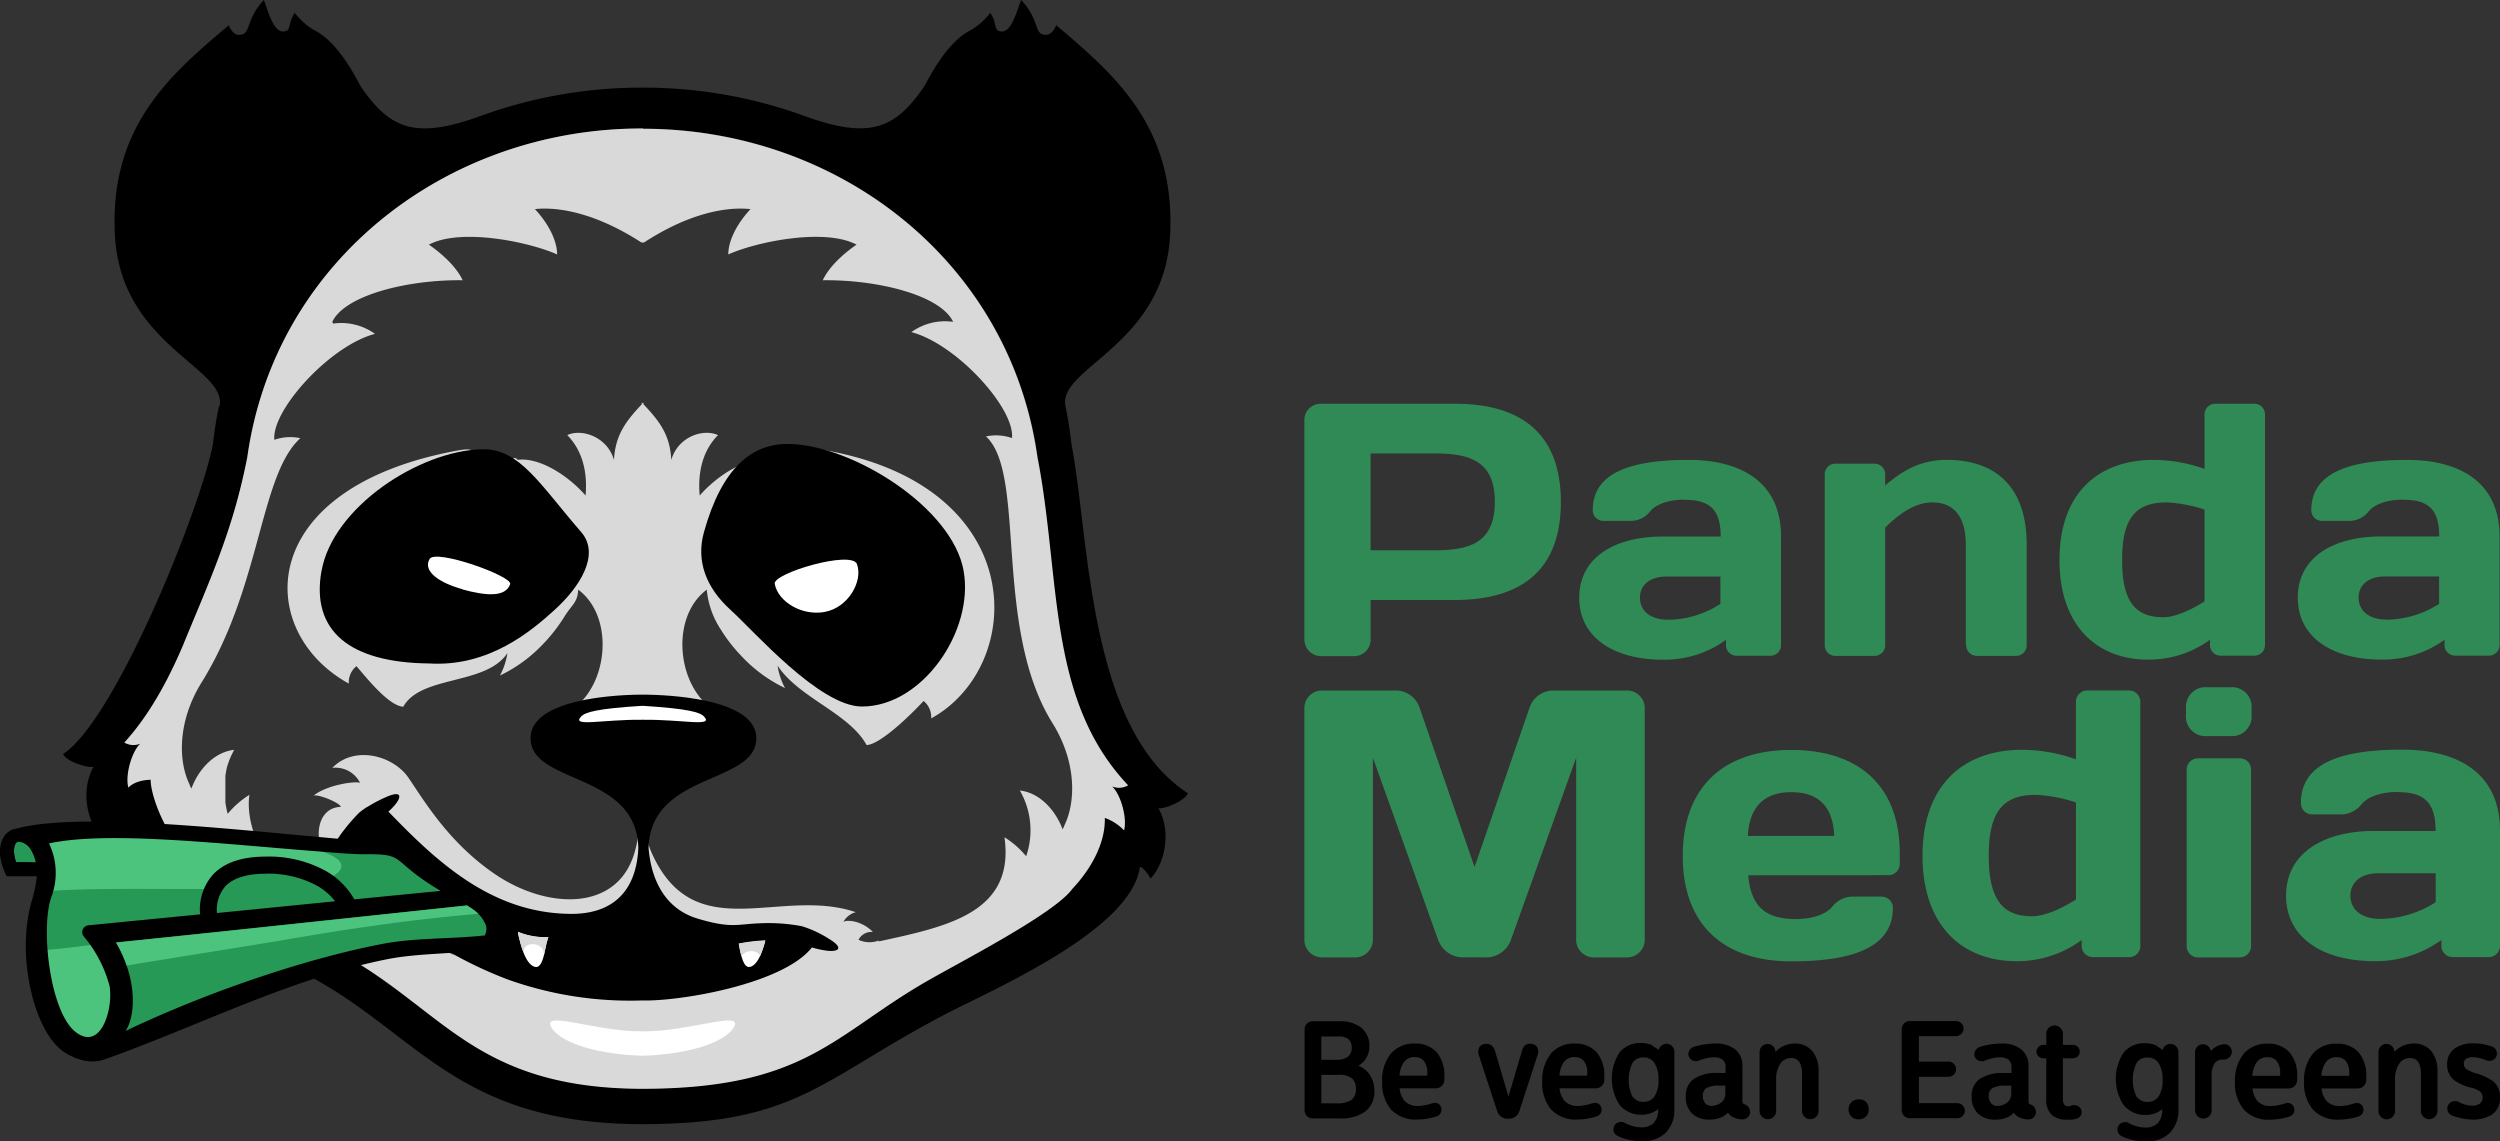 <svg id="Layer_1" data-name="Layer 1" xmlns="http://www.w3.org/2000/svg" viewBox="0 0 471.89 215.46"><rect x="0" y="0" width="471.89" height="215.46" fill="#333333" stroke="none"/><defs><style>.cls-1{fill:#308a56;}.cls-2{fill:#259955;}.cls-2,.cls-3,.cls-4,.cls-5,.cls-7{fill-rule:evenodd;}.cls-3,.cls-6{fill:#d9d9d9;}.cls-5{fill:#fff;}.cls-7{fill:#4cc47e;}</style></defs><title>logo</title><path class="cls-1" d="M455.81,281.47c6.52,0,11.35,1.36,11.35,9.14s-4.83,9.14-11.35,9.14h-12.1V281.47Zm-21.54-9.38a3.06,3.06,0,0,0-3.06,3.13V316.6a3.16,3.16,0,0,0,3.13,3.13h6.25a3.12,3.12,0,0,0,3.13-3.13v-7.47h15.9c12.64,0,20-5.71,20-18.52s-7.41-18.52-20-18.52Zm65.65,40.77c-3.53,0-5.37-1.77-5.37-4.15s1.83-4,5-4h10.19v5.16a18.6,18.6,0,0,1-9.85,3ZM503,290.23c4.55,0,6.79,1.63,6.79,6.93h-11c-8.9,0-15.7,3.87-15.7,11.55s6.8,11.69,15.7,11.69a19.8,19.8,0,0,0,12-3.74v1a2,2,0,0,0,2,2h6.39a2,2,0,0,0,2-2V297.17c0-10.4-7.68-14.48-17.46-14.48-11,0-18.08,2.45-18.08,9.51a2,2,0,0,0,2,2h5a4.65,4.65,0,0,0,3.81-1.77c1.16-1.43,3.67-2.24,6.46-2.24Zm53.14,27.45a2,2,0,0,0,2,2h7.41a2,2,0,0,0,2-2v-19c0-11.28-6.25-16-15.09-16-5.1,0-8.5,2.18-11.62,4.83v-2.11a2,2,0,0,0-2-2h-7.41a2,2,0,0,0-2,2v32.28a2,2,0,0,0,2,2h7.41a2,2,0,0,0,2-2V295.47c2.45-2.45,5.57-4.76,8.9-4.76,3.74,0,6.32,2.31,6.32,8v19Zm37.1-5.3c-5.44,0-7.68-3.33-7.68-10.8s2.24-10.87,8.36-10.87a26.59,26.59,0,0,1,7.2,1.36V309.4c-2.38,1.49-5.44,3-7.88,3Zm-2.72,8a19.44,19.44,0,0,0,11.62-3.74v1a2,2,0,0,0,2,2h6.39a2,2,0,0,0,2-2V274.15a2,2,0,0,0-2-2.06h-7.41a2,2,0,0,0-2,2.06v10.24a28.82,28.82,0,0,0-9.58-1.7c-10.6,0-17.8,6.39-17.8,18.89s7.13,18.82,16.79,18.82Zm45.05-7.54c-3.53,0-5.37-1.77-5.37-4.15s1.83-4,5-4H645.4v5.16a18.6,18.6,0,0,1-9.85,3Zm3.06-22.63c4.55,0,6.79,1.63,6.79,6.93h-11c-8.9,0-15.7,3.87-15.7,11.55s6.8,11.69,15.7,11.69a19.8,19.8,0,0,0,12-3.74v1a2,2,0,0,0,2,2h6.39a2,2,0,0,0,2-2V297.17c0-10.4-7.68-14.48-17.46-14.48-11,0-18.08,2.45-18.08,9.51a2,2,0,0,0,2,2h5a4.65,4.65,0,0,0,3.81-1.77c1.16-1.43,3.67-2.24,6.46-2.24Z" transform="translate(-185 -195.88)"/><path class="cls-1" d="M465.84,376.59a5,5,0,0,0,4.31-3.17l12.36-34.52V373.2a3.32,3.32,0,0,0,3.31,3.39h6.32a3.32,3.32,0,0,0,3.31-3.39V329.61a3.31,3.31,0,0,0-3.23-3.39h-14.3a4.78,4.78,0,0,0-4.24,3.32l-10.35,30-10.35-30a4.78,4.78,0,0,0-4.24-3.32h-14.3a3.31,3.31,0,0,0-3.23,3.39V373.2a3.32,3.32,0,0,0,3.31,3.39h6.32a3.32,3.32,0,0,0,3.3-3.39V338.89l12.36,34.52a5,5,0,0,0,4.31,3.17Zm75.59-15.52a2.12,2.12,0,0,0,2.16-2.16v-2c0-12.65-7.69-19.47-20.48-19.47s-20.48,7-20.48,20,7.69,19.9,20.48,19.9c11.5,0,19.18-2.59,19.18-10.06a2.12,2.12,0,0,0-2.16-2.16h-5.25a4.92,4.92,0,0,0-4,1.87c-1.22,1.51-3.88,2.37-6.9,2.37-5.89,0-8.48-2.52-9-8.26ZM523.1,345.41c5.32,0,7.9,2.87,8.12,8.26H514.91c.29-5.39,3-8.26,8.19-8.26Zm45.41,23.42c-5.75,0-8.12-3.52-8.12-11.42s2.37-11.5,8.84-11.5a28.11,28.11,0,0,1,7.62,1.44v18.32c-2.51,1.58-5.75,3.16-8.33,3.16Zm-2.87,8.48a20.56,20.56,0,0,0,12.29-4v1.08a2.12,2.12,0,0,0,2.16,2.16h6.75a2.12,2.12,0,0,0,2.16-2.16v-46a2.13,2.13,0,0,0-2.16-2.18H579a2.13,2.13,0,0,0-2.16,2.18v10.82a30.47,30.47,0,0,0-10.13-1.8c-11.21,0-18.82,6.75-18.82,20s7.54,19.9,17.75,19.9Zm42.1-.72a2.12,2.12,0,0,0,2.16-2.16V341.17a2.12,2.12,0,0,0-2.16-2.15h-7.83a2.12,2.12,0,0,0-2.16,2.15v33.27a2.12,2.12,0,0,0,2.16,2.16Zm-10.13-45.77a3.7,3.7,0,0,0,4,4H606a3.7,3.7,0,0,0,4-4V329.6a3.7,3.7,0,0,0-4-4h-4.38a3.7,3.7,0,0,0-4,4v1.22Zm36.72,38.51c-3.74,0-5.68-1.87-5.68-4.38s1.94-4.24,5.32-4.24h10.78v5.46a19.66,19.66,0,0,1-10.42,3.16Zm3.23-23.93c4.81,0,7.18,1.72,7.18,7.33H633.11c-9.41,0-16.6,4.1-16.6,12.21s7.18,12.36,16.6,12.36a21,21,0,0,0,12.72-4v1.08a2.12,2.12,0,0,0,2.15,2.16h6.75a2.12,2.12,0,0,0,2.16-2.16v-21.7c0-11-8.12-15.3-18.47-15.3-11.64,0-19.11,2.59-19.11,10.06a2.12,2.12,0,0,0,2.16,2.16h5.25a4.92,4.92,0,0,0,4-1.87c1.22-1.51,3.88-2.37,6.83-2.37Z" transform="translate(-185 -195.88)"/><path d="M514,404.15a.47.47,0,0,0,.26.17h0a1.49,1.49,0,0,1,.77.53h0a1.46,1.46,0,0,1,.3.88,1.5,1.5,0,0,1,0,.18,1.45,1.45,0,0,1-.47.9h0a1.43,1.43,0,0,1-1,.36h-.18a5.36,5.36,0,0,1-1.12-.23h0a2.91,2.91,0,0,1-1-.57h0a2,2,0,0,1-.39-.48,3.6,3.6,0,0,1-1.1.82,5.43,5.43,0,0,1-2.4.5,4.58,4.58,0,0,1-3.27-1.14,4.25,4.25,0,0,1-1.2-3.17,3.9,3.9,0,0,1,1.48-3.34,7.67,7.67,0,0,1,4.54-1.15l1.5,0v-1a1.81,1.81,0,0,0-.61-1.54,2.73,2.73,0,0,0-1.65-.42,6.2,6.2,0,0,0-1.48.2,11.4,11.4,0,0,0-1.38.45,1.16,1.16,0,0,1-.52.08,1.36,1.36,0,0,1-1-.4A1.33,1.33,0,0,1,504,394a1.39,1.39,0,0,1,.66-.5h0a12.64,12.64,0,0,1,2-.47,13.8,13.8,0,0,1,2.1-.18,5.86,5.86,0,0,1,3.76,1.1h0a3.89,3.89,0,0,1,1.37,3.17v6.49a.9.9,0,0,0,.12.53Zm-4-.23a2.27,2.27,0,0,0,.67-1.75v-1.38l-1.22,0h0a4.89,4.89,0,0,0-2.24.42h0a1.59,1.59,0,0,0-.79,1.53,2.07,2.07,0,0,0,.45,1.38,1.47,1.47,0,0,0,1.13.51,3.15,3.15,0,0,0,2-.73Z" transform="translate(-185 -195.88)"/><path d="M442.53,396.09a3.89,3.89,0,0,1-1.12.95,4.67,4.67,0,0,1,1.87,1.35,5.29,5.29,0,0,1,1.14,3.43,4.66,4.66,0,0,1-1.73,3.86,7.61,7.61,0,0,1-4.77,1.31h-5a1.67,1.67,0,0,1-1.23-.44h0a1.67,1.67,0,0,1-.44-1.23v-15a1.68,1.68,0,0,1,.44-1.23h0a1.68,1.68,0,0,1,1.23-.44h4.83a6.48,6.48,0,0,1,4.2,1.2,4.4,4.4,0,0,1,1.53,3.55,4.15,4.15,0,0,1-.92,2.65Zm-5-4.57h-3.13v4.4h2.92a3.29,3.29,0,0,0,2.11-.59h0a2,2,0,0,0,.71-1.61,2.12,2.12,0,0,0-.56-1.66,3,3,0,0,0-2-.54Zm-3.13,12.62h2.92a4.79,4.79,0,0,0,2.71-.6h0a2.37,2.37,0,0,0,.9-2.1,2.61,2.61,0,0,0-.61-1.9h0a3.6,3.6,0,0,0-2.65-.77h-3.26v5.38Zm13.1-9.35a5.72,5.72,0,0,1,4.55-1.93,5.32,5.32,0,0,1,4.15,1.66,6.76,6.76,0,0,1,1.43,4.62v.55a1.71,1.71,0,0,1-.51,1.2,1.77,1.77,0,0,1-1.24.42h-6.7a4.4,4.4,0,0,0,.9,2.32,3.21,3.21,0,0,0,2.58,1,7.16,7.16,0,0,0,1.24-.12h0a8.93,8.93,0,0,0,1.3-.34l.1,0h0a1.52,1.52,0,0,1,.55-.12,1.21,1.21,0,0,1,.89.38h0a1.34,1.34,0,0,1,.35.92,1.29,1.29,0,0,1-.23.74h0a1.34,1.34,0,0,1-.62.48h0a10.61,10.61,0,0,1-1.83.46,12,12,0,0,1-1.94.17,6.31,6.31,0,0,1-4.88-1.87,7.62,7.62,0,0,1-1.7-5.28,7.94,7.94,0,0,1,1.61-5.25Zm1.63,4.13h5.28v-.49a3.55,3.55,0,0,0-.63-2.28,2.2,2.2,0,0,0-1.78-.74,2.42,2.42,0,0,0-2,.94,5,5,0,0,0-.83,2.57Zm23.63-5.63a1.53,1.53,0,0,1,1.11-.4,1.7,1.7,0,0,1,.52.08h0a1.32,1.32,0,0,1,.75.58,1.57,1.57,0,0,1,.22.82,1.64,1.64,0,0,1-.08.49h0l-3.51,10.8h0a2,2,0,0,1-.74,1,2.09,2.09,0,0,1-1.23.38h-.21a2.09,2.09,0,0,1-1.23-.38,2,2,0,0,1-.74-1h0l-3.46-10.54a2.44,2.44,0,0,1-.12-.74,1.65,1.65,0,0,1,.21-.84A1.26,1.26,0,0,1,465,393a1.76,1.76,0,0,1,.53-.08,1.5,1.5,0,0,1,1.13.4,2.69,2.69,0,0,1,.61,1.19l2.46,8.35,2.54-8.58a2,2,0,0,1,.52-1Zm4.93,1.5a5.72,5.72,0,0,1,4.55-1.93,5.33,5.33,0,0,1,4.15,1.66,6.76,6.76,0,0,1,1.43,4.62v.55a1.72,1.72,0,0,1-.51,1.2,1.77,1.77,0,0,1-1.24.42h-6.7a4.4,4.4,0,0,0,.91,2.32,3.21,3.21,0,0,0,2.58,1,7.11,7.11,0,0,0,1.24-.12h0a8.81,8.81,0,0,0,1.3-.34h0l.1,0h0a1.51,1.51,0,0,1,.56-.12,1.21,1.21,0,0,1,.9.38h0a1.34,1.34,0,0,1,.35.92,1.29,1.29,0,0,1-.23.74h0a1.34,1.34,0,0,1-.62.48h0a10.59,10.59,0,0,1-1.83.46,12,12,0,0,1-1.94.17,6.31,6.31,0,0,1-4.88-1.87,7.62,7.62,0,0,1-1.7-5.28,7.94,7.94,0,0,1,1.61-5.25Zm1.63,4.13h5.28v-.49a3.55,3.55,0,0,0-.63-2.28,2.19,2.19,0,0,0-1.78-.74,2.42,2.42,0,0,0-2,.94,4.94,4.94,0,0,0-.83,2.57ZM497,393.37a4.57,4.57,0,0,1,1.06.7,1.53,1.53,0,0,1,.46-.74,1.49,1.49,0,0,1,2.08,0h0a1.52,1.52,0,0,1,.45,1.07v10.91a6,6,0,0,1-1.67,4.41,6.21,6.21,0,0,1-4.49,1.59,11.35,11.35,0,0,1-2.43-.28,9.4,9.4,0,0,1-2.17-.76h0a1.33,1.33,0,0,1-.54-.5h0a1.37,1.37,0,0,1-.2-.71,1.35,1.35,0,0,1,.4-1h0a1.36,1.36,0,0,1,1-.4,1.29,1.29,0,0,1,.35,0h0a1.31,1.31,0,0,1,.32.14,8.08,8.08,0,0,0,1.4.59,6.22,6.22,0,0,0,1.83.28,3.07,3.07,0,0,0,2.33-.86,3.6,3.6,0,0,0,.8-2.53v-.06a4.32,4.32,0,0,1-1,.62h0a5.07,5.07,0,0,1-2.16.45,5.19,5.19,0,0,1-4.14-1.9h0a9.07,9.07,0,0,1,0-9.83,5,5,0,0,1,4-1.81,5.3,5.3,0,0,1,2.32.49Zm-3.82,9.49a2.32,2.32,0,0,0,2,1,2.44,2.44,0,0,0,2.1-1,5.4,5.4,0,0,0,.77-3.13,5.8,5.8,0,0,0-.78-3.25h0a2.42,2.42,0,0,0-2.11-1,2.29,2.29,0,0,0-2,1,7.38,7.38,0,0,0,0,6.44Zm28-9.29a5.17,5.17,0,0,1,2.73-.71,4.1,4.1,0,0,1,3.24,1.5,5.94,5.94,0,0,1,1.12,3.84v7.38a1.57,1.57,0,0,1-.46,1.1h0a1.57,1.57,0,0,1-2.67-1.11v-7.09a4.21,4.21,0,0,0-.42-2,1.78,1.78,0,0,0-1.68-.89,2.42,2.42,0,0,0-2,1.07,5.32,5.32,0,0,0-.78,3.08v5.85a1.57,1.57,0,0,1-.46,1.1h0a1.57,1.57,0,0,1-2.67-1.11V394.44a1.52,1.52,0,0,1,1.51-1.51,1.52,1.52,0,0,1,1.48,1.34h0l0,.18a4.83,4.83,0,0,1,1.07-.88Zm13.3,10.34a1.94,1.94,0,0,1,1.4-.52,1.82,1.82,0,0,1,1.36.51h0a2,2,0,0,1,.49,1.4,1.85,1.85,0,0,1-.54,1.35,1.92,1.92,0,0,1-1.37.51,1.88,1.88,0,0,1-1.35-.51h0a1.85,1.85,0,0,1-.54-1.34,1.9,1.9,0,0,1,.54-1.39Zm12.72.19h7.25a1.47,1.47,0,0,1,1,.43h0a1.46,1.46,0,0,1,.43,1,1.41,1.41,0,0,1-.43,1,1.47,1.47,0,0,1-1,.42h-8.82a1.67,1.67,0,0,1-1.23-.44h0a1.67,1.67,0,0,1-.44-1.23v-15a1.67,1.67,0,0,1,.44-1.23h0a1.68,1.68,0,0,1,1.23-.44h8.58a1.48,1.48,0,0,1,1,.42,1.42,1.42,0,0,1,.43,1,1.45,1.45,0,0,1-.43,1,1.47,1.47,0,0,1-1,.43h-7v4.8h5.58a1.43,1.43,0,1,1,0,2.87h-5.58v4.85Zm20.76.06a.47.47,0,0,0,.26.17h0a1.49,1.49,0,0,1,.77.53h0a1.47,1.47,0,0,1,.3.88,1.57,1.57,0,0,1,0,.18,1.45,1.45,0,0,1-.47.9h0a1.43,1.43,0,0,1-1,.36h-.18a5.42,5.42,0,0,1-1.12-.23h0a2.92,2.92,0,0,1-1-.57h0a2,2,0,0,1-.39-.48,3.58,3.58,0,0,1-1.1.82,5.42,5.42,0,0,1-2.4.5,4.57,4.57,0,0,1-3.27-1.14,4.25,4.25,0,0,1-1.2-3.17,3.9,3.9,0,0,1,1.48-3.34,7.66,7.66,0,0,1,4.54-1.15l1.5,0v-1a1.8,1.8,0,0,0-.61-1.54,2.73,2.73,0,0,0-1.65-.42,6.2,6.2,0,0,0-1.48.2,11.35,11.35,0,0,0-1.38.45,1.16,1.16,0,0,1-.52.08,1.36,1.36,0,0,1-1-.4A1.33,1.33,0,0,1,558,394a1.39,1.39,0,0,1,.66-.5h0a12.63,12.63,0,0,1,2-.47,13.86,13.86,0,0,1,2.1-.18,5.86,5.86,0,0,1,3.76,1.1h0a3.89,3.89,0,0,1,1.37,3.17v6.49a.9.9,0,0,0,.12.53Zm-4-.23a2.27,2.27,0,0,0,.68-1.75v-1.38l-1.22,0h0a4.88,4.88,0,0,0-2.24.42h0a1.59,1.59,0,0,0-.79,1.53,2.07,2.07,0,0,0,.45,1.38,1.47,1.47,0,0,0,1.13.51,3.15,3.15,0,0,0,2-.73Zm11.87.67a3.48,3.48,0,0,0,.45-.11h0a1.22,1.22,0,0,1,.33,0,1.32,1.32,0,0,1,1.31,1.31,1.25,1.25,0,0,1-.29.81h0a1.38,1.38,0,0,1-.74.46,6.63,6.63,0,0,1-.83.15,7.63,7.63,0,0,1-.84,0,4.33,4.33,0,0,1-2.81-.79,3.67,3.67,0,0,1-1.16-3v-7.79h-.57a1.3,1.3,0,0,1-.9-.37,1.23,1.23,0,0,1-.38-.88,1.26,1.26,0,0,1,.38-.9,1.28,1.28,0,0,1,.9-.38h.57V391a1.57,1.57,0,0,1,.46-1.1h0a1.57,1.57,0,0,1,2.67,1.11v2.1h1.92a1.29,1.29,0,0,1,.89.37h0a1.23,1.23,0,0,1,.38.88,1.27,1.27,0,0,1-.37.9h0a1.29,1.29,0,0,1-.9.38h-1.92v7.63a1.79,1.79,0,0,0,.28,1.13h0a.91.91,0,0,0,.74.28,2.61,2.61,0,0,0,.42,0Zm16.31-11.22a4.56,4.56,0,0,1,1.06.7,1.55,1.55,0,0,1,1.47-1.15,1.51,1.51,0,0,1,1.07.44h0a1.52,1.52,0,0,1,.45,1.07v10.91a6,6,0,0,1-1.67,4.41,6.21,6.21,0,0,1-4.49,1.59,11.35,11.35,0,0,1-2.43-.28,9.42,9.42,0,0,1-2.17-.76h0a1.33,1.33,0,0,1-.54-.5h0a1.37,1.37,0,0,1-.2-.71,1.35,1.35,0,0,1,.4-1h0a1.36,1.36,0,0,1,1-.4,1.29,1.29,0,0,1,.35,0h0a1.31,1.31,0,0,1,.32.14,8.06,8.06,0,0,0,1.4.59,6.22,6.22,0,0,0,1.83.28,3.07,3.07,0,0,0,2.33-.86,3.59,3.59,0,0,0,.8-2.53v-.06a4.34,4.34,0,0,1-1,.62h0a5.07,5.07,0,0,1-2.16.45,5.19,5.19,0,0,1-4.14-1.9h0a9.06,9.06,0,0,1,0-9.83,5,5,0,0,1,4-1.81,5.29,5.29,0,0,1,2.32.49Zm-3.81,9.49a2.32,2.32,0,0,0,2,1,2.44,2.44,0,0,0,2.1-1,5.4,5.4,0,0,0,.77-3.13,5.8,5.8,0,0,0-.78-3.25,2.42,2.42,0,0,0-2.11-1,2.29,2.29,0,0,0-2,1,7.38,7.38,0,0,0,0,6.44Zm16.68-9.9a1.38,1.38,0,0,1,.88.47h0a1.5,1.5,0,0,1,.29.47,1.52,1.52,0,0,1,.1.54h0v0h0a1.54,1.54,0,0,1-.47,1,1.52,1.52,0,0,1-1,.43h-.28a1.77,1.77,0,0,0-1.41.57,4,4,0,0,0-.66,2.61v6.4a1.57,1.57,0,0,1-.46,1.1h0a1.55,1.55,0,0,1-2.21,0h0a1.57,1.57,0,0,1-.46-1.1V394.42a1.48,1.48,0,0,1,.44-1h0a1.49,1.49,0,0,1,2.53.87,4,4,0,0,1,.4-.41,3.65,3.65,0,0,1,1.42-.77h0a2.46,2.46,0,0,1,1-.09Zm3.47,1.84a5.72,5.72,0,0,1,4.55-1.93,5.32,5.32,0,0,1,4.15,1.66,6.76,6.76,0,0,1,1.43,4.62v.55a1.71,1.71,0,0,1-.51,1.2,1.77,1.77,0,0,1-1.24.42h-6.7a4.41,4.41,0,0,0,.9,2.32,3.21,3.21,0,0,0,2.58,1,7.15,7.15,0,0,0,1.24-.12h0a8.85,8.85,0,0,0,1.3-.34h0l.09,0a1.51,1.51,0,0,1,.56-.12,1.21,1.21,0,0,1,.89.38h0a1.34,1.34,0,0,1,.35.92,1.28,1.28,0,0,1-.23.75h0a1.34,1.34,0,0,1-.62.48h0a10.6,10.6,0,0,1-1.83.46,12,12,0,0,1-1.94.17,6.31,6.31,0,0,1-4.88-1.87,7.62,7.62,0,0,1-1.7-5.28,7.93,7.93,0,0,1,1.61-5.25Zm1.63,4.13h5.28v-.49a3.55,3.55,0,0,0-.63-2.28,2.19,2.19,0,0,0-1.78-.74,2.42,2.42,0,0,0-2,.94,5,5,0,0,0-.83,2.57Zm11.41-4.13a5.72,5.72,0,0,1,4.55-1.93,5.32,5.32,0,0,1,4.15,1.66,6.76,6.76,0,0,1,1.43,4.62v.55a1.71,1.71,0,0,1-.51,1.2,1.77,1.77,0,0,1-1.24.42h-6.7a4.4,4.4,0,0,0,.91,2.32,3.21,3.21,0,0,0,2.58,1,7.15,7.15,0,0,0,1.24-.12h0a8.85,8.85,0,0,0,1.3-.34h0l.09,0a1.52,1.52,0,0,1,.56-.12,1.21,1.21,0,0,1,.89.38h0a1.34,1.34,0,0,1,.35.92,1.29,1.29,0,0,1-.23.74h0a1.34,1.34,0,0,1-.63.48h0a10.63,10.63,0,0,1-1.83.46,12,12,0,0,1-1.94.17,6.31,6.31,0,0,1-4.88-1.87,7.62,7.62,0,0,1-1.7-5.28,7.93,7.93,0,0,1,1.61-5.25Zm1.63,4.13h5.28v-.49a3.55,3.55,0,0,0-.63-2.28,2.19,2.19,0,0,0-1.78-.74,2.42,2.42,0,0,0-2,.94,4.94,4.94,0,0,0-.83,2.57ZM638,393.57a5.17,5.17,0,0,1,2.73-.72,4.1,4.1,0,0,1,3.24,1.5,5.94,5.94,0,0,1,1.12,3.84v7.38a1.57,1.57,0,0,1-.46,1.1h0a1.55,1.55,0,0,1-2.21,0h0a1.57,1.57,0,0,1-.46-1.1v-7.09a4.21,4.21,0,0,0-.42-2h0a1.79,1.79,0,0,0-1.68-.89,2.42,2.42,0,0,0-2,1.07,5.33,5.33,0,0,0-.78,3.08v5.85a1.57,1.57,0,0,1-.46,1.1h0a1.55,1.55,0,0,1-2.21,0h0a1.57,1.57,0,0,1-.46-1.1V394.44a1.52,1.52,0,0,1,.45-1.07h0a1.48,1.48,0,0,1,2.06-.05h0a1.48,1.48,0,0,1,.49.94h0l0,.18a4.82,4.82,0,0,1,1.07-.88Zm17,12.9a6.73,6.73,0,0,1-3.3.74,10.54,10.54,0,0,1-1.93-.22,11.88,11.88,0,0,1-1.92-.55h0a1.45,1.45,0,0,1-.66-.51h0a1.36,1.36,0,0,1-.24-.79,1.43,1.43,0,0,1,.41-1,1.36,1.36,0,0,1,1-.42,1.31,1.31,0,0,1,.35,0h0a1.28,1.28,0,0,1,.3.13h0a8.55,8.55,0,0,0,1.24.51h0a4.59,4.59,0,0,0,1.37.23,2.38,2.38,0,0,0,1.5-.43h0a1.36,1.36,0,0,0,.49-1.11,1.47,1.47,0,0,0-.64-1.25h0a4.32,4.32,0,0,0-1.42-.59h0a9.44,9.44,0,0,1-3-1.22h0a3.65,3.65,0,0,1-1.64-3.17,3.6,3.6,0,0,1,1.37-3,5.91,5.91,0,0,1,3.68-1,9.54,9.54,0,0,1,1.76.16,12.21,12.21,0,0,1,1.66.44h0a1.33,1.33,0,0,1,.67.5,1.41,1.41,0,0,1,.25.81,1.36,1.36,0,0,1-.4,1h0a1.35,1.35,0,0,1-1,.39l-.29,0h0a1.18,1.18,0,0,1-.25-.08h0a8.76,8.76,0,0,0-1.25-.42h0a5.53,5.53,0,0,0-1.34-.18,2.21,2.21,0,0,0-1.33.33,1.06,1.06,0,0,0-.38.9,1.2,1.2,0,0,0,.49,1,6.45,6.45,0,0,0,1.78.79h0A10.19,10.19,0,0,1,655.6,400a3.56,3.56,0,0,1,1.29,3,3.72,3.72,0,0,1-1.86,3.49Z" transform="translate(-185 -195.88)"/><path class="cls-2" d="M191.78,358.66a7.35,7.35,0,0,0-1-2.52,3,3,0,0,0-2-1.4h-.33l-.12,0a1,1,0,0,0-.49.59,3.56,3.56,0,0,0-.15,1.74,7.44,7.44,0,0,0,.36,1.52l2.2,0h1.6Z" transform="translate(-185 -195.88)"/><path class="cls-3" d="M282.7,282.65c-2.46-2.82-4.13,14.55-6.12,12.57-2.66-2.66,3-9.16-1.57-9.73-4.88-.6,3.35-5.85-3.6-4.58-38.61,7.08-38.35,34.22-20.57,44a3.92,3.92,0,0,1,1.44-3.29c1.41,1.56,5.94,7.49,8.84,7.66,3.33-6,15.63-4,19.66-10.13a13.07,13.07,0,0,1-1.41,4.24,27.51,27.51,0,0,0,8.19-6,30.11,30.11,0,0,0,3.9-5c1.54-2.49,2.56-2.73,2.68-5.21,6.4,4.77,5.83,16.26.14,21.58,0,0,7.45-1.6,11.85-1.45h.29c4.39-.15,11.85,1.45,11.85,1.45-5.69-5.33-6.26-16.82.14-21.58a16.31,16.31,0,0,0,2.68,7.58,30.08,30.08,0,0,0,3.9,5,27.5,27.5,0,0,0,8.19,6,13.06,13.06,0,0,1-1.41-4.24c4,6.1,13.48,8.94,16.81,15,2.9-.17,9.33-6.77,10.75-8.33a3.92,3.92,0,0,1,1.44,3.29c17.78-9.76,19-43.46-19.62-50.54-6.95-1.27,1.28,4-3.6,4.58-4.61.56,1.09,7.07-1.57,9.73-2,2-3.66-15.39-6.11-12.57-3.89-.53-9.3,2.76-12.8,6.73-.55-6.18,1.7-9.64,3.46-11.4-2.87-1.31-7.62.38-8.82,4.7-.23-4.74-2.21-7.31-5.25-10.52v-.34l-.16.17-.16-.17v.34c-3,3.2-5,5.78-5.25,10.52-1.21-4.32-6-6-8.82-4.7,1.75,1.76,4,5.22,3.46,11.4-3.5-4-8.91-7.25-12.8-6.73Z" transform="translate(-185 -195.88)"/><path class="cls-4" d="M366.89,303.66c2,11.28-7.75,25.58-19.2,25.58-8,0-20.5-14.36-24.75-18.2-4.7-4.24-6.58-9.29-5.06-14.73,3.39-12.14,9.05-16.79,16.14-16.63,11.94.27,30.79,12,32.88,24Z" transform="translate(-185 -195.88)"/><path class="cls-5" d="M340.72,311.38c-4.34.82-8.85-1.9-9.49-5.3-.37-2,14.56-6.4,15.53-3.72,1.18,3.25-1.69,8.2-6,9Z" transform="translate(-185 -195.88)"/><path class="cls-4" d="M226.42,272.63c1.67-7.31-18.72-11.49-19.74-32.5-1-20.4,10.47-30.16,21.49-39.48.86,1.89,1.75,2,2.64,1.69,1.42-.43.85-3.17,4-6.46,1,2.72,2,6.65,4.22,5.84.85-.31.47-1.86,1.61-3.41a12.42,12.42,0,0,0,4.13,3.51c4.6,2.59,7.9,9.76,8.32,10.37,5.48,8,10.21,10.11,22.68,5.56a88.77,88.77,0,0,1,30.36-5.33h.29a88.78,88.78,0,0,1,30.36,5.33c12.46,4.54,17.2,2.4,22.68-5.56.41-.6,3.72-7.77,8.32-10.37a12.43,12.43,0,0,0,4.13-3.51c1.14,1.56.75,3.1,1.61,3.41,2.21.81,3.2-3.12,4.22-5.84,3.16,3.29,2.59,6,4,6.46.88.26,1.77.2,2.64-1.69,11,9.32,22.47,19.08,21.49,39.48-1,21-21.41,25.18-19.74,32.5q.72,3.46,1.11,7.07c3.42,17.51,3,53.63,22,65.93-.69,1.49-4.64,3.07-5.59,2.79,2.49,4.34,1.28,10.43-1.48,13.28-.76-1.38-1.65-2.18-2-2.2-1.61,11.93-27.46,23-36.73,27.82-23.6,12.35-27.86,20.7-57.08,20.75h-.29c-33.44-.09-41.48-15.74-60.49-26.73-9.33-5.4-10.64-6.52-20.42-10.37-7.21-2.84-19.33-10.38-19-19-.33,0-1.2.55-2,1.92-2.76-2.84-4-8.94-1.48-13.28-1,.28-5.09-.91-5.78-2.4,9.85-6.38,25.88-46.13,28.3-58.51q.39-3.61,1.11-7.07Zm79.94-52.49h-.16c-37,0-69.34,25.17-74.52,62-3.26,16.66-8.19,27.68-15.21,42.52-6.36,13.48-2.2,33.48,13.23,39.55,9,3.55,11.28,6.68,19.88,11.65,17.55,10.15,27.14,25.44,56.71,25.49s35.51-12.3,53.06-22.44c18.74-10.83,44.23-17.67,30.65-46.44-7-14.83-5.87-33.65-9.13-50.32-5.18-36.87-37.5-62-74.52-62Z" transform="translate(-185 -195.88)"/><path class="cls-4" d="M245.68,303.66c-2,11.28,5.28,17.3,20.3,17.45,11.37.71,19.41-6.23,23.66-10.07,4.7-4.24,8.77-10.46,5.06-14.73-7.81-9-11.62-15.79-18.7-15.63-11.94.27-28.22,11-30.31,23Z" transform="translate(-185 -195.88)"/><path class="cls-5" d="M272.3,307.14c4.27,1.16,8.09,1.58,9-1,.5-1.49-14.07-6.71-15.21-4.75-1.38,2.38,2,4.56,6.25,5.72Z" transform="translate(-185 -195.88)"/><path class="cls-6" d="M247.72,256.63c2.42-5.11,14.49-8,24.61-7.85-1.32-2.83-4.41-5.37-6.38-6.72,6.11-3.24,19.14-.45,24.21,1.85,0-2.46-1.48-5.65-4.19-8.56,5-.54,12.12,1.14,20,6.24a.79.79,0,0,0,.69,0c7.85-5.11,14.93-6.78,20-6.24-2.7,2.91-4.2,6.1-4.19,8.56,5.07-2.31,18.1-5.09,24.21-1.85-2,1.36-5.06,3.89-6.38,6.72,10.12-.14,22.18,2.73,24.61,7.85a10.89,10.89,0,0,0-7.89,1.94c8.53,2.23,19.58,14.41,19,20a9.08,9.08,0,0,0-4.91-.31c7.7,7,1.27,36,12.56,54.13,4.37,7,4.56,14.56,2.22,19.33l0,.09-.12.23-.2.37c-1-2.76-3.71-6.8-8.07-7.32a15,15,0,0,1,1.22,12.32l0,.07,0,.05a16.7,16.7,0,0,0-4.12-3.61c2,14.27-10.82,16.86-23.78,19.67.07-.12.06-.17-.07-.14a4.85,4.85,0,0,1-3.7-.18,2.73,2.73,0,0,1,2.72-1.47c-2.12-2.17-4.93-2.36-5.58-1.9a3.75,3.75,0,0,1,2.34-1.84c-14.37-4.87-30.43,6.85-38.53-11.21-2.11-4.71-2.65-14.29,10.89-16.93,5.77-1.12,10.64-6.37,6.17-8-6.75-2.46-10.87-2.46-18.68-2.43h0c-7.81,0-11.93,0-18.68,2.43-4.48,1.63.4,6.87,6.17,8,13.54,2.64,12.33,12,10.89,16.93-3.26,11.16-16.55,10.76-26.49,3.92-8.58-5.9-13.16-13.66-16.16-18.07-2.85-4.19-10.19-6.21-14.38-1.88a5.18,5.18,0,0,1,5.24,2.84c-.68-.4-6.2.31-8.78,2.4.95-.3,4.91,1.33,5.17,2.12-5.06.14-5,7.3-2.7,9,8,5.06,16,13,24.2,19.09-10.09-5.26-20.5-8.27-30.19-12.08-3-1.19-9.69-10.58-8.59-18.28a16.71,16.71,0,0,0-4.12,3.61l0-.05,0-.07-.09-.28,0-.07-.08-.28,0-.08-.07-.27,0-.09-.07-.28,0-.08-.06-.28,0-.09-.05-.28,0-.09,0-.27,0-.1,0-.27v-.09l0-.29v-.09c0-.09,0-.19,0-.28v-.1c0-.09,0-.19,0-.28v-.1c0-.1,0-.19,0-.29V345c0-.1,0-.2,0-.31v-.07c0-.1,0-.2,0-.3v-.1c0-.1,0-.19,0-.29v-.09c0-.1,0-.2,0-.31v-.07c0-.11,0-.22,0-.32v-.05q0-.17,0-.34v0l0-.33v-.08l.05-.32v-.06l.07-.33v-.07l.07-.33,0-.07.09-.34v-.05l.1-.35v0l.12-.37v0l.13-.37v0l.14-.38h0l.16-.38h0v0l.16-.37,0,0,.17-.36h0v0l.19-.38h0l.21-.4c-4.36.52-7.11,4.56-8.06,7.32l-.2-.37-.12-.23,0-.09c-2.34-4.77-2.15-12.3,2.22-19.33,11.29-18.15,10.95-39.12,18.65-46.12a9.08,9.08,0,0,0-4.91.31c-.53-5.61,10.52-17.8,19-20a10.89,10.89,0,0,0-7.89-1.94Zm57.8,128.28c5.25-2.29,19.65-5.43,19.65-5.43l-6.56-8.11a28.4,28.4,0,0,1-12.32-4,28.39,28.39,0,0,1-12.32,4l11.56,13.54Zm.91-164.78s-.07,0-.07,0h-.22c0-4.45,0-3.36,0,0-37,0-69.28,25.19-74.45,62-2.75,14.09-7.25,23.55-12.23,35.75-1.9,4.42-5.52,12.19-11,18.16a3.37,3.37,0,0,0,3,.22c-1.68,1.63-2.86,6.06-2.23,8.29,1.37-1.44,3.88-1.47,4.21-1.49-.11,2.81,3.69,16,16.23,20.94,9,3.54,13.1,8,21.71,13,17.52,10.13,24.16,24.31,54.72,24.4h.29c30.55-.06,35.87-10.08,53.39-20.21,6.18-3.58,24.28-12.84,27.62-17.52,3.51-3.69,6.31-8.71,6.13-13.41a9.4,9.4,0,0,1,3.64,2.36c.62-2.23-.55-6.66-2.23-8.29a3.37,3.37,0,0,0,3-.22c-15.38-16.27-12.63-38.93-17.12-61.92-5.17-36.85-37.46-62-74.45-62Z" transform="translate(-185 -195.88)"/><path class="cls-4" d="M254.21,348.25l0,0,0,0a16.25,16.25,0,0,0-1.38,1,33.74,33.74,0,0,0-5,6.38c-.48.75.79.05,1.54.53a1.61,1.61,0,0,0,1.49.12c2.24,8.87,15.51,19,30,24.49a68.59,68.59,0,0,0,25.39,3.95h0c6.8.21,26.48-3,32-10h0a18.84,18.84,0,0,0,2.86.61c2.11.24,3.33-.44.33-2.26a21,21,0,0,0-5.08-2.36,33.7,33.7,0,0,0-8.12-.54h0c-4,.14-5.2,1-11.47-.87-5.83-1.7-8.8-6.74-9.35-13.35.38-14.42,20.34-11.94,20.34-20.74,0-7.17-15.31-8.16-21.16-8.21h-.29c-5.86,0-21.16,1-21.16,8.21,0,8.8,20,6.33,20.34,20.74-.42,9-5.68,12.41-12.52,12.43-14.51,0-24.74-9.06-34-18.63l-.66-.67a14.29,14.29,0,0,0,1.13-1.14c1.39-1.6,1.52-3-1.67-1.56a25,25,0,0,0-3.38,1.79Z" transform="translate(-185 -195.88)"/><path class="cls-5" d="M288.51,372.77a12.55,12.55,0,0,1-5.74-1,8.85,8.85,0,0,0,.27,1.36c1,4.23,2.27,5.19,3.09,5.28,1.07.11,1.55-2,1.91-3.94a9.32,9.32,0,0,1,.47-1.69Z" transform="translate(-185 -195.88)"/><path class="cls-3" d="M283.87,375.69c-.24-2.34,4-2.05,3.8.48a31.29,31.29,0,0,1,.84-3.4,14.37,14.37,0,0,1-5.74-1,8.85,8.85,0,0,0,.27,1.36,16.37,16.37,0,0,0,.83,2.57Z" transform="translate(-185 -195.88)"/><path class="cls-7" d="M257.88,354.8l-69-1.35c.16-.27,4.25,3.92,4.41,6.51,0,.27,0,.53,0,.77-.17,5.76-5,16.68.57,25.8,2.82,4.62,8.22,6.73,10.71,4.87,4.57-3.4,5.09-11.74-2.64-19.6l70.62-6.93q-5.91-2.66-14.65-10.07Z" transform="translate(-185 -195.88)"/><path class="cls-2" d="M192.91,375.25c20.24-1.56,39.85-7.83,60.14-8.47L268.14,364a33,33,0,0,1-6-5l-5.33-3.34L233.55,354c6.4,1,17.64,2.87,15.66,6.07-3.46,5.56-36.7,2.67-55,4l-1.24,11.17Z" transform="translate(-185 -195.88)"/><path class="cls-2" d="M251.5,367c1.48,5.58-.68,10-10.63,10.64s-14.81-1.6-16.19-8.73c-1.66-8.54,3.33-8.12,10.31-8.15,10.32,0,15.25,1.49,16.51,6.23Z" transform="translate(-185 -195.88)"/><path class="cls-2" d="M272.53,364.87l-70.62,6.93c7.45,8.16,6.34,20.8,2.65,21.74l38.55-13.48,15-4,19.12-2.44q3.07-4-4.73-8.73Z" transform="translate(-185 -195.88)"/><path d="M273.12,366.79l-66.23,7c4.2,7.2,3.61,14,1.82,16.68,15.88-7.56,34.62-13.8,48.64-16.45,6.06-1.15,12.76-.88,19.13-1.57a2.37,2.37,0,0,0,0-2.43h0c-.64-1.19-1.17-1.87-3.35-3.22ZM248.25,366a11.55,11.55,0,0,0-3.29-2.87,19.16,19.16,0,0,0-10-2.32c-2.53,0-5.69.48-7.47,2.41a6.8,6.8,0,0,0-1.54,5L248.25,366Zm-25.48,2.5a10,10,0,0,1,2.38-7.48c2.48-2.69,6.32-3.43,9.84-3.45a22.32,22.32,0,0,1,11.62,2.77,14.32,14.32,0,0,1,5.27,5.3l16.27-1.6h0q-1.42-.86-3-1.92c-6.14-4.22-4.12-5.07-11.34-5-2.61,0-5.41-.27-8.06-.48-18.38-1.4-40.29-4-51.5-1.56a12.86,12.86,0,0,1,.41,10.2c-2,5.84-.27,21.52,4.58,25.37,2.86,2.27,5.06.34,6.06-3.28a13.57,13.57,0,0,0,.42-5.23,24.11,24.11,0,0,0-4.9-9.49,1.29,1.29,0,0,1,.87-2.11l21.06-2.07Zm-31-9.8a7.35,7.35,0,0,0-1-2.52,3,3,0,0,0-2-1.4h-.32l-.13,0a1,1,0,0,0-.49.59,3.56,3.56,0,0,0-.15,1.74,7.44,7.44,0,0,0,.36,1.52l2.2,0Zm.17,2.58-1.79,0-3.08,0h-.83l-.33-.76a10.81,10.81,0,0,1-.86-3,6.08,6.08,0,0,1,.32-3,3.55,3.55,0,0,1,1.86-2,3.16,3.16,0,0,1,.45-.16h0l.13,0c11.3-3.2,38.8-.16,57.51,1.52,5,.45,8.91,1,12.58-.22h.47l.35.29q4.33,3.67,7.93,6.15a43.41,43.41,0,0,0,6.11,3.59h.07l.29.17,4.36,2-1.33.13a10.46,10.46,0,0,1,2.61,3h0a4.81,4.81,0,0,1-.46,5.6l-.29.39-.47.1c-7,.89-13.67.7-19.52,1.87-18.17,3.63-35.79,12.68-53.09,18.83l-.33.12h0c-2.11.67-4.66.34-7.35-1.34-5.73-3.6-9.28-18.06-6.3-28.48a27.26,27.26,0,0,0,1-4.63Z" transform="translate(-185 -195.88)"/><path class="cls-7" d="M245.7,369.73h0c-12.93,1.39-25.83,2.75-38.78,4.05a24.15,24.15,0,0,1,1.45,2.9q.31.74.55,1.46c9.48-1.6,20.21-3.23,29.68-4.84,11.54-2,22.75-3.66,34.38-4.73l2.32-.21a11.43,11.43,0,0,0-1.72-1.3l-.42-.27-27.42,2.94Z" transform="translate(-185 -195.88)"/><path class="cls-5" d="M306.43,390.55h-.29c-8.69.07-19-4.08-17.09-.76,1.44,2.45,7.16,5,17.09,5.37h.29c9.93-.39,15.66-2.93,17.09-5.37,2-3.32-8.41.83-17.09.76Z" transform="translate(-185 -195.88)"/><path class="cls-5" d="M306.19,331.74h.2c7.43-.08,13.47,1.43,11.48-.63-.77-.8-3-1.46-11.48-2h-.2c-8.52.53-10.7,1.19-11.48,2-2,2.06,4,.56,11.48.63Z" transform="translate(-185 -195.88)"/><path class="cls-5" d="M329.45,373.46c-1,3.94-2.21,4.86-3,4.94-1.07.11-1.55-2-1.91-3.94,0-.14-.05-.28-.08-.41a35,35,0,0,1,5-.6Z" transform="translate(-185 -195.88)"/><path class="cls-3" d="M329.45,373.46a22.8,22.8,0,0,1-1,2.91c-.44-1.3-2.75-1.24-3.51,0-.17-.6-.31-1.29-.43-2,0-.08-.05-.23-.09-.4a35.08,35.08,0,0,1,5-.6Z" transform="translate(-185 -195.88)"/></svg>